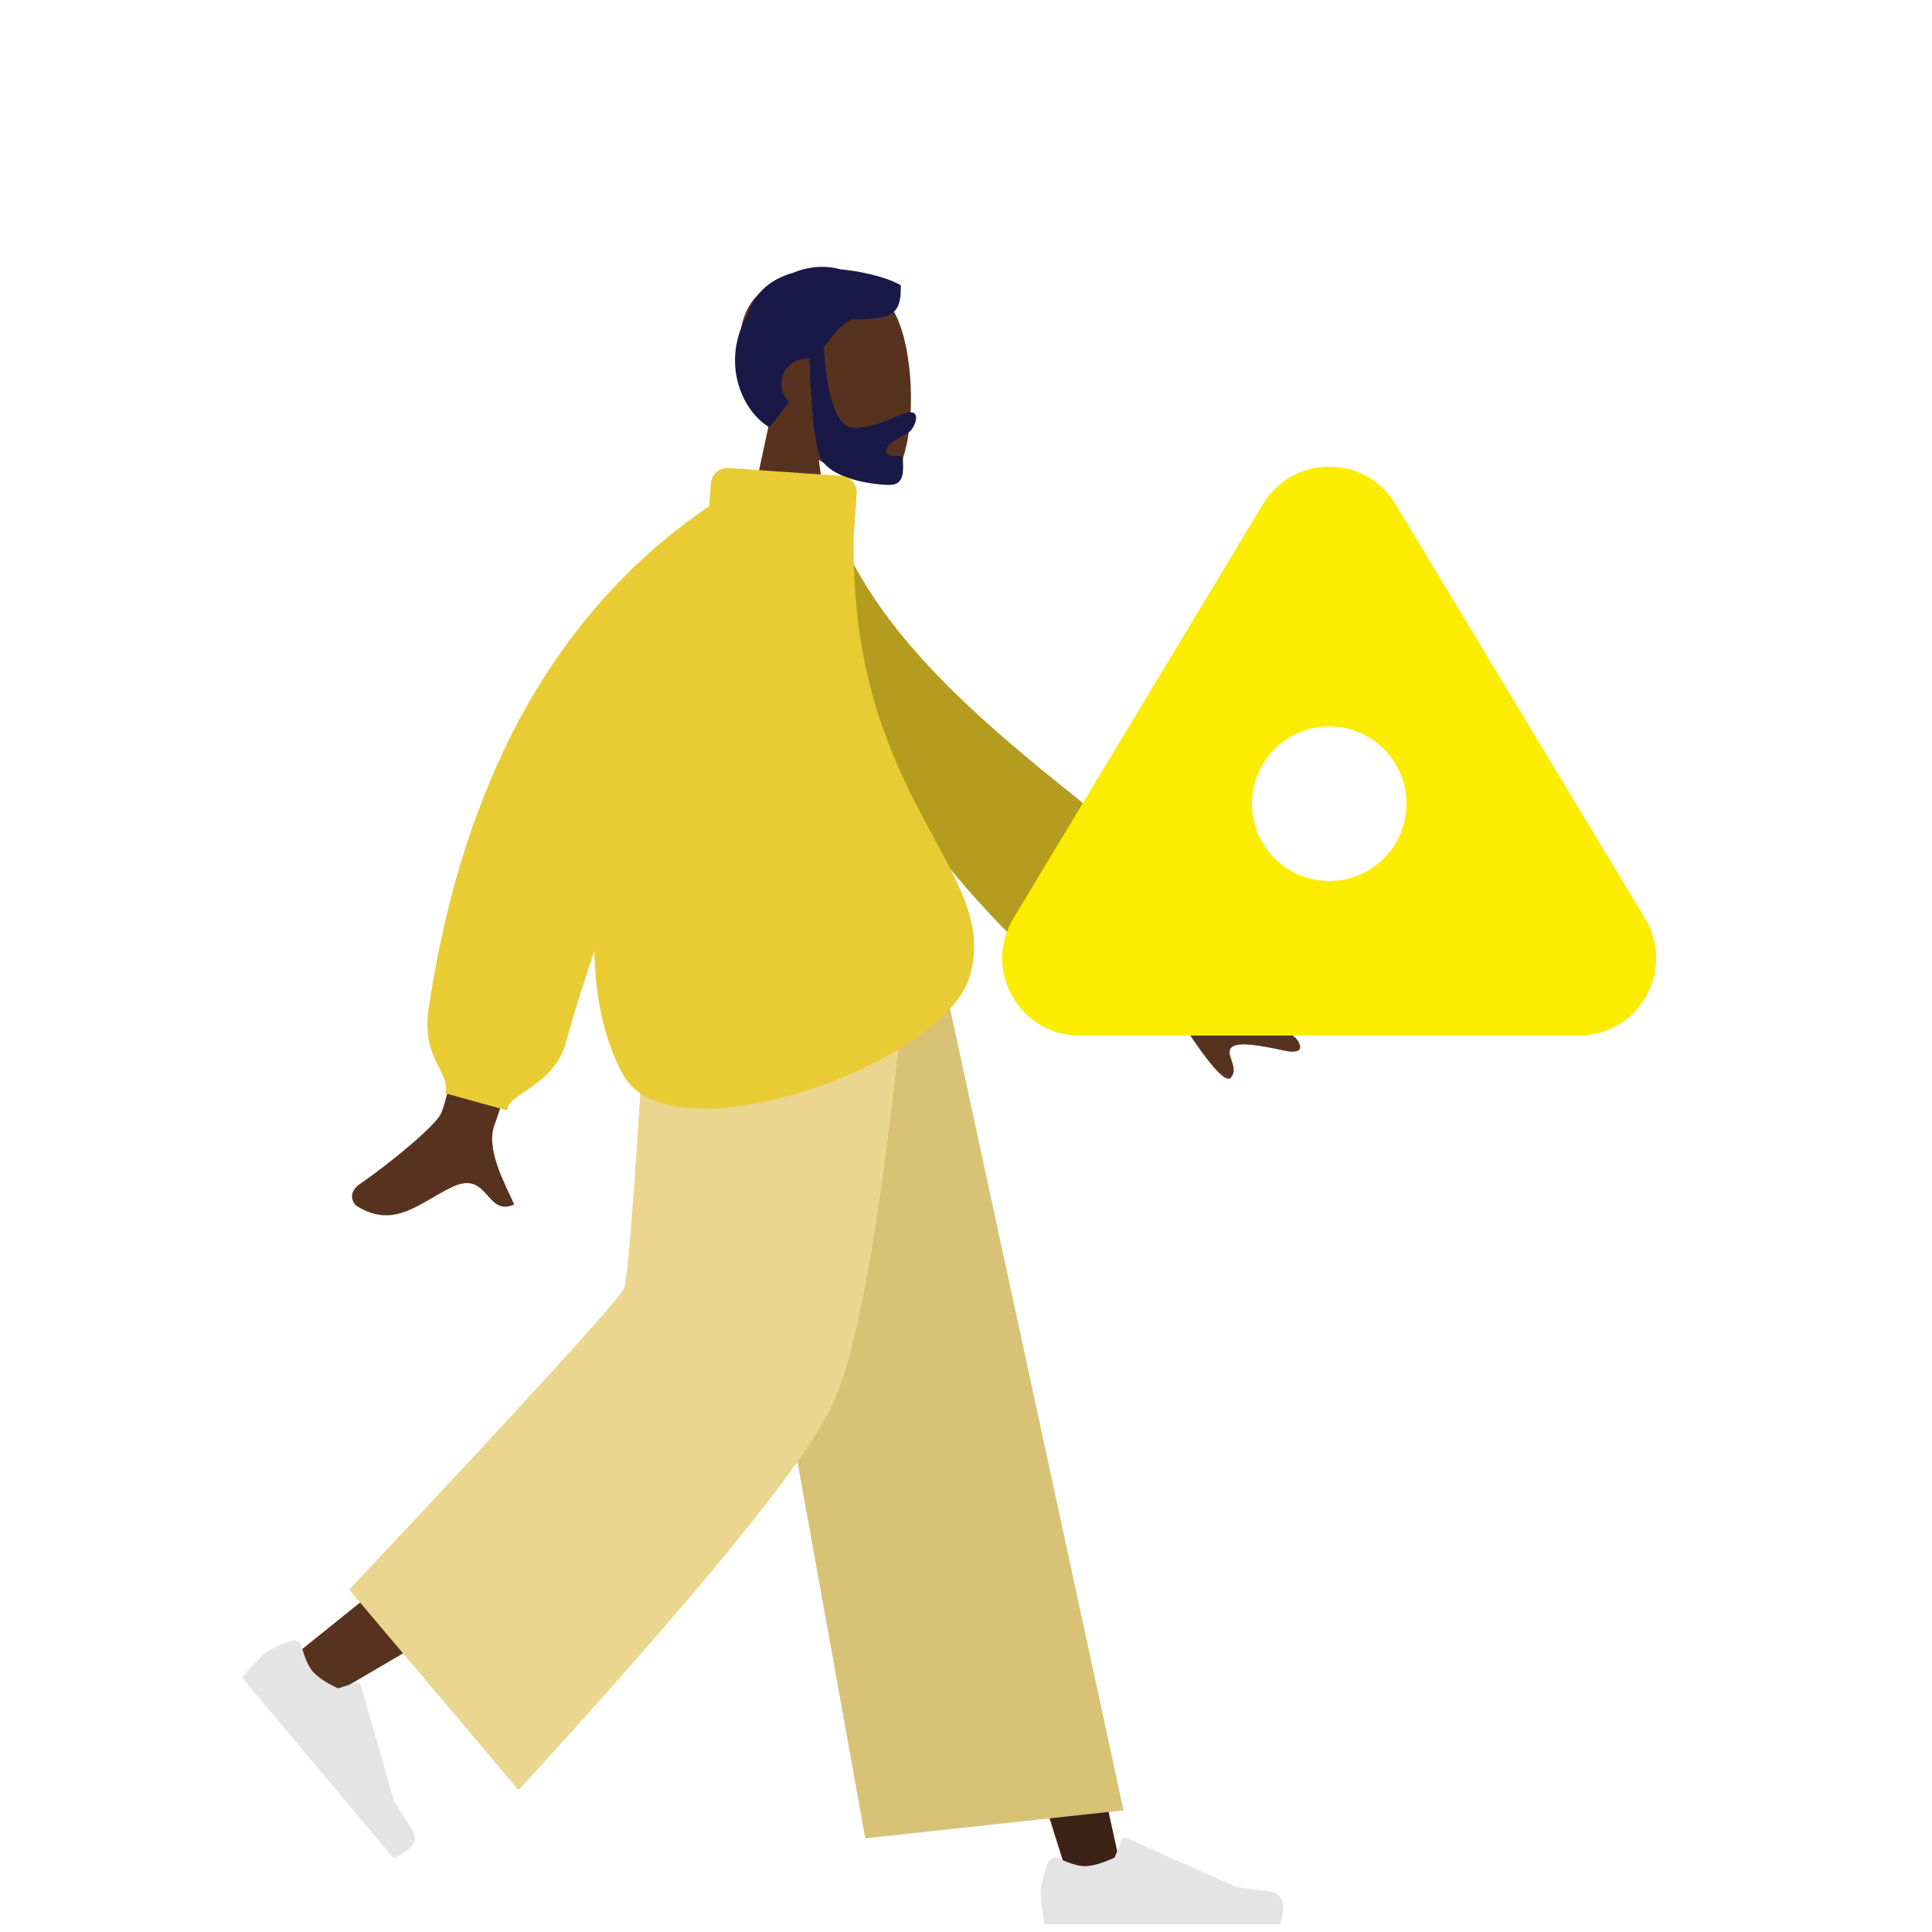 <svg width="250" height="250" viewBox="0 0 250 250" fill="none" xmlns="http://www.w3.org/2000/svg">
<path fill-rule="evenodd" clip-rule="evenodd" d="M99.639 54.246C97.148 51.323 95.462 47.739 95.744 43.724C96.555 32.155 112.66 34.7 115.792 40.539C118.925 46.378 118.553 61.189 114.504 62.233C112.889 62.649 109.45 61.63 105.949 59.52L108.146 75.064H95.172L99.639 54.246Z" fill="#57331F"/>
<path fill-rule="evenodd" clip-rule="evenodd" d="M106.598 45.002C107.094 51.92 108.408 55.379 110.539 55.379C113.735 55.379 116.447 53.35 117.85 53.35C118.872 53.35 118.644 54.629 117.966 55.578C117.407 56.36 114.684 57.115 114.684 58.328C114.684 59.541 116.835 58.602 116.835 59.322C116.835 60.512 117.214 62.75 115.148 62.75C113.057 62.75 107.062 61.989 106.035 58.886C105.372 56.883 104.943 52.733 104.749 46.436C104.622 46.421 104.493 46.413 104.362 46.413C102.571 46.413 101.119 47.865 101.119 49.657C101.119 50.566 101.493 51.388 102.096 51.977C101.345 53.036 100.504 54.143 99.54 55.285C95.92 53.113 93.233 46.753 96.773 40.644C97.751 37.652 99.966 36.053 102.582 35.311C104.701 34.424 106.901 34.324 108.758 34.856C112.399 35.168 115.649 36.278 116.57 36.937C116.57 40.384 115.903 41.406 110.199 41.316C108.797 42.056 107.72 43.331 106.598 45.002Z" fill="#191847"/>
<path fill-rule="evenodd" clip-rule="evenodd" d="M94.132 119.8L120.664 186.955L138.46 243.729H145.487L118.282 119.8L94.132 119.8Z" fill="#3D2216"/>
<path fill-rule="evenodd" clip-rule="evenodd" d="M88.789 119.8C88.506 143.398 84.386 175.171 83.727 176.642C83.288 177.622 68.138 190.094 38.276 214.055L43.116 219.235C78.35 198.69 96.783 187.048 98.413 184.308C100.859 180.198 108.822 142.376 115.214 119.8H88.789Z" fill="#57331F"/>
<path fill-rule="evenodd" clip-rule="evenodd" d="M37.628 212.326C36.003 212.901 34.883 213.446 34.269 213.961C33.522 214.587 32.537 215.626 31.313 217.077C32.04 217.943 38.573 225.729 50.912 240.434C53.428 239.357 54.217 238.098 53.28 236.656C52.342 235.214 51.575 234.006 50.978 233.033L46.709 218.116C46.627 217.829 46.327 217.663 46.04 217.745C46.035 217.747 46.031 217.748 46.026 217.75L43.748 218.472C42.167 217.736 41.059 216.989 40.424 216.232C39.908 215.617 39.444 214.559 39.031 213.059L39.031 213.059C38.873 212.483 38.278 212.145 37.702 212.303C37.677 212.31 37.653 212.318 37.628 212.326Z" fill="#E4E4E4"/>
<path fill-rule="evenodd" clip-rule="evenodd" d="M135.583 241.108C134.978 242.723 134.676 243.931 134.676 244.732C134.676 245.707 134.838 247.13 135.163 249C136.294 249 146.457 249 165.653 249C166.445 246.38 165.988 244.966 164.281 244.757C162.574 244.549 161.156 244.36 160.026 244.192L145.855 237.874C145.582 237.752 145.263 237.875 145.141 238.148C145.139 238.152 145.137 238.157 145.135 238.162L144.224 240.371C142.644 241.109 141.36 241.477 140.372 241.477C139.569 241.477 138.46 241.153 137.046 240.505L137.046 240.505C136.503 240.256 135.861 240.494 135.612 241.037C135.602 241.06 135.592 241.084 135.583 241.108Z" fill="#E4E4E4"/>
<path fill-rule="evenodd" clip-rule="evenodd" d="M111.971 237.882L145.382 234.256L120.62 119.8H90.696L111.971 237.882Z" fill="#D8C276"/>
<path fill-rule="evenodd" clip-rule="evenodd" d="M45.187 205.699L67.102 231.64C90.185 206.429 103.643 189.979 107.475 182.289C111.306 174.6 114.751 153.77 117.809 119.8H84.119C82.449 149.685 81.323 165.324 80.741 166.714C80.16 168.105 68.308 181.1 45.187 205.699Z" fill="#EAD68E"/>
<path fill-rule="evenodd" clip-rule="evenodd" d="M141.418 113.096L156.732 128.035C161.188 129.936 164.839 132.034 167.685 134.331C168.325 135.103 169.021 136.582 166.01 135.92C162.999 135.258 159.802 134.697 159.236 135.677C158.67 136.656 160.338 138.157 159.292 139.438C158.594 140.293 156.249 137.575 152.256 131.285L136.332 121.897L141.418 113.096ZM66.534 99.575L78.372 99.62C69.356 128.83 64.57 144.124 64.014 145.501C62.763 148.602 65.41 153.323 66.542 155.86C62.855 157.51 63.248 151.4 58.597 153.564C54.352 155.539 51.123 159.117 46.219 156.091C45.616 155.719 44.955 154.318 46.551 153.223C50.529 150.496 56.261 145.723 57.035 144.151C58.091 142.009 61.258 127.15 66.534 99.575Z" fill="#57331F"/>
<path fill-rule="evenodd" clip-rule="evenodd" d="M102.605 65.995L107.28 65.194C114.644 91.224 152.478 108.967 154.801 118.698C155.653 122.267 153.085 124.07 154.411 125.157L148.335 129.605C147.306 128.405 145.111 130.601 140.525 129.065C135.94 127.529 102.605 96.817 102.605 65.995Z" fill="#B49C1E"/>
<path fill-rule="evenodd" clip-rule="evenodd" d="M110.468 69.456C109.929 103.918 129.851 112.709 125.414 126.534C121.749 137.95 86.675 150.223 80.606 139.032C78.149 134.502 77.034 129.023 76.908 123.067C75.357 127.643 74.13 131.583 73.228 134.885C71.671 140.583 65.635 141.489 65.635 143.684L57.683 141.489C58.223 138.507 54.474 137.055 55.479 130.393C59.983 100.543 72.083 78.906 91.78 65.481L91.983 62.567C92.067 61.376 93.1 60.477 94.291 60.561L108.852 61.579C110.043 61.662 110.941 62.696 110.858 63.887L110.468 69.456Z" fill="#E9CC33"/>
<path fill-rule="evenodd" clip-rule="evenodd" d="M139.698 134H204.302C212.082 134 216.882 125.505 212.867 118.84L180.566 65.219C176.678 58.766 167.322 58.766 163.434 65.219L131.133 118.84C127.118 125.505 131.918 134 139.698 134ZM172 114C177.523 114 182 109.523 182 104C182 98.477 177.523 94 172 94C166.477 94 162 98.477 162 104C162 109.523 166.477 114 172 114Z" fill="#FCEC00"/>
</svg>
